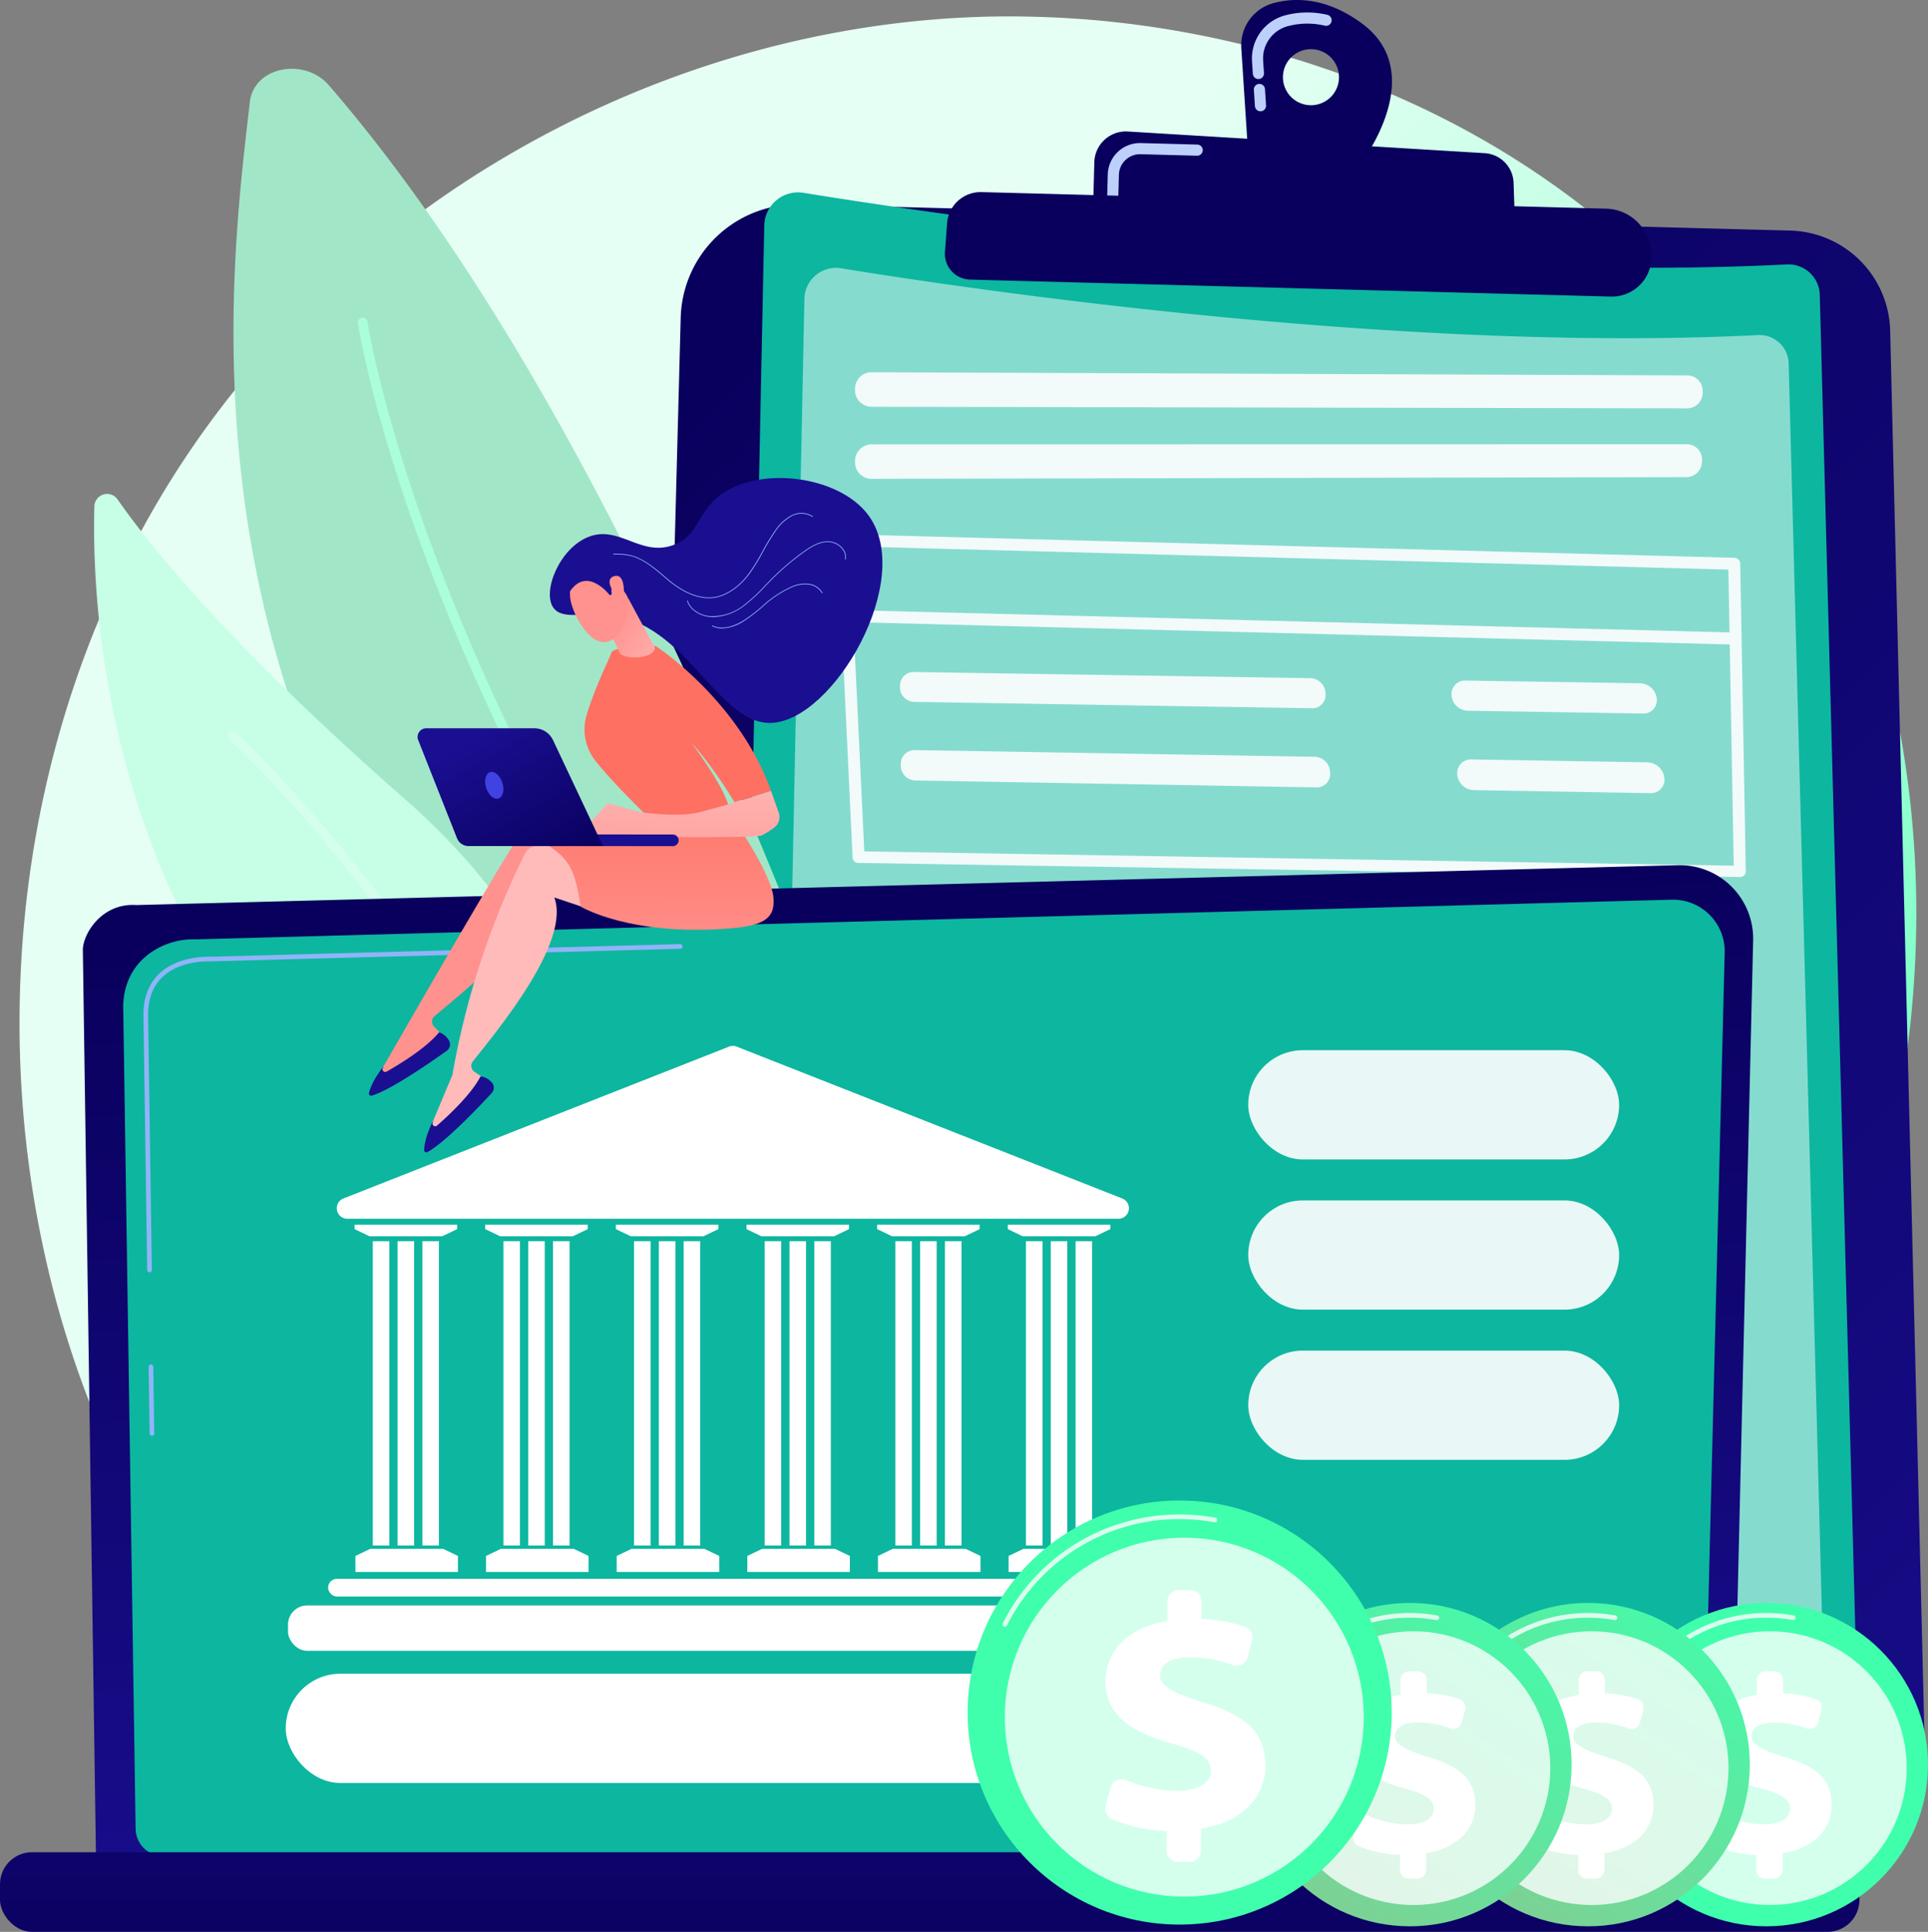 <svg xmlns="http://www.w3.org/2000/svg" xmlns:xlink="http://www.w3.org/1999/xlink" width="452.536" height="453.411" viewBox="0 0 452.536 453.411">
  <rect x="0" y="0" width="452.536" height="453.411" fill="#808080" stroke="none"/>
  <defs>
    <linearGradient id="linear-gradient" x1="1.086" y1="1.014" x2="0.335" y2="0.363" gradientUnits="objectBoundingBox">
      <stop offset="0" stop-color="#3fffac"/>
      <stop offset="1" stop-color="#e6fff4"/>
    </linearGradient>
    <linearGradient id="linear-gradient-2" x1="0.107" y1="0.026" x2="1.132" y2="1.339" gradientUnits="objectBoundingBox">
      <stop offset="0" stop-color="#09005d"/>
      <stop offset="1" stop-color="#1a0f91"/>
    </linearGradient>
    <linearGradient id="linear-gradient-3" x1="-1.194" y1="11.479" x2="-4.215" y2="15.124" xlink:href="#linear-gradient-2"/>
    <linearGradient id="linear-gradient-4" x1="0.043" y1="17.717" x2="-1.036" y2="23.635" xlink:href="#linear-gradient-2"/>
    <linearGradient id="linear-gradient-5" x1="0.154" y1="16.938" x2="-0.291" y2="22.464" xlink:href="#linear-gradient-2"/>
    <linearGradient id="linear-gradient-6" x1="1.354" y1="-0.384" x2="-1.373" y2="2.438" gradientUnits="objectBoundingBox">
      <stop offset="0" stop-color="#d1ffeb"/>
      <stop offset="1" stop-color="#dbffef"/>
    </linearGradient>
    <linearGradient id="linear-gradient-7" x1="0.46" y1="0.027" x2="0.554" y2="1.08" xlink:href="#linear-gradient-2"/>
    <linearGradient id="linear-gradient-8" x1="0.498" y1="1.823" x2="0.509" y2="-5.507" xlink:href="#linear-gradient-2"/>
    <linearGradient id="linear-gradient-9" x1="0.878" y1="-0.071" x2="-1.173" y2="3.028" gradientUnits="objectBoundingBox">
      <stop offset="0" stop-color="#3fffac"/>
      <stop offset="1" stop-color="#fe7062"/>
    </linearGradient>
    <linearGradient id="linear-gradient-11" x1="35.908" y1="0.238" x2="35.073" y2="0.678" gradientUnits="objectBoundingBox">
      <stop offset="0" stop-color="#febbba"/>
      <stop offset="1" stop-color="#ff928e"/>
    </linearGradient>
    <linearGradient id="linear-gradient-12" x1="-38.649" y1="-43.611" x2="-38.839" y2="-39.89" xlink:href="#linear-gradient-2"/>
    <linearGradient id="linear-gradient-13" x1="42.425" y1="0.225" x2="45.829" y2="-1.251" xlink:href="#linear-gradient-11"/>
    <linearGradient id="linear-gradient-14" x1="-34.883" y1="-49.85" x2="-35.104" y2="-46.741" xlink:href="#linear-gradient-2"/>
    <linearGradient id="linear-gradient-15" x1="10.687" y1="1.349" x2="10.696" y2="-0.574" gradientUnits="objectBoundingBox">
      <stop offset="0" stop-color="#ff928e"/>
      <stop offset="1" stop-color="#fe7062"/>
    </linearGradient>
    <linearGradient id="linear-gradient-16" x1="2.201" y1="-0.241" x2="1.512" y2="0.537" xlink:href="#linear-gradient-2"/>
    <linearGradient id="linear-gradient-17" x1="45.909" y1="-1.972" x2="43.373" y2="0.652" xlink:href="#linear-gradient-15"/>
    <linearGradient id="linear-gradient-18" x1="0.71" y1="-0.846" x2="0.244" y2="2.777" xlink:href="#linear-gradient-11"/>
    <linearGradient id="linear-gradient-19" x1="1.424" y1="1.285" x2="0.261" y2="0.369" xlink:href="#linear-gradient-11"/>
    <linearGradient id="linear-gradient-20" x1="-96.069" y1="-13.776" x2="-94.502" y2="-16.051" xlink:href="#linear-gradient-11"/>
    <linearGradient id="linear-gradient-21" x1="53.274" y1="-176.992" x2="50.495" y2="-173.418" xlink:href="#linear-gradient-2"/>
    <linearGradient id="linear-gradient-22" x1="-394.01" y1="-44.828" x2="-387.606" y2="-52.273" xlink:href="#linear-gradient-11"/>
    <linearGradient id="linear-gradient-23" x1="-27.927" y1="-13.225" x2="-28.666" y2="-10.788" xlink:href="#linear-gradient-2"/>
    <linearGradient id="linear-gradient-24" x1="0.974" y1="1.068" x2="0.175" y2="0.186" xlink:href="#linear-gradient-2"/>
    <linearGradient id="linear-gradient-25" x1="-241.587" y1="-0.281" x2="-243.565" y2="1.55" gradientUnits="objectBoundingBox">
      <stop offset="0" stop-color="#4042e2"/>
      <stop offset="1" stop-color="#4f52ff"/>
    </linearGradient>
  </defs>
  <g id="wallet" transform="translate(-412.44 -454.997)">
    <g id="Illustration" transform="translate(412.44 454.997)">
      <path id="Path_16995" data-name="Path 16995" d="M867.282,782.381c-43.194,101.707-158.255,158.682-258.036,143.31-16.237-2.5-60.749-9.951-100.158-45.095C433.222,812.939,417,678.97,478.2,584.558c44.543-68.714,124.388-107.667,200.257-105.719,16.342.419,78.973,3.005,134.014,48.392a206.643,206.643,0,0,1,41.986,47.637C892.189,633.881,895.432,716.1,867.282,782.381Z" transform="translate(-436.153 -474.92)" fill="url(#linear-gradient)"/>
      <path id="Path_16996" data-name="Path 16996" d="M1380.6,751.159,1613,757.313a24.084,24.084,0,0,1,23.44,23.488l8.231,337.386a17.761,17.761,0,0,1-17.9,18.193l-266.481-2.215a16.859,16.859,0,0,1-16.713-17.3l8.981-339.1A27.337,27.337,0,0,1,1380.6,751.159Z" transform="translate(-1192.784 -703.193)" fill="url(#linear-gradient-2)"/>
      <path id="Path_16997" data-name="Path 16997" d="M1443.288,2748.391h-.023l-29.8-1.176a18.3,18.3,0,0,1-17.5-18.7l1.192-45a.547.547,0,0,1,.547-.533h.015a.547.547,0,0,1,.533.562l-1.192,45a17.192,17.192,0,0,0,16.451,17.573l29.8,1.176a.547.547,0,0,1-.021,1.095Z" transform="translate(-1236.697 -2322.206)" fill="#fff"/>
      <path id="Path_16998" data-name="Path 16998" d="M1406.242,2560.3h0a.549.549,0,0,1-.533-.562l.193-7.287a.547.547,0,0,1,.547-.533h.015a.549.549,0,0,1,.533.562l-.193,7.287a.547.547,0,0,1-.562.533Z" transform="translate(-1244.867 -2212.36)" fill="#fff"/>
      <path id="Path_16999" data-name="Path 16999" d="M1491.534,733.921c31.622,5.145,140.4,21.346,230.809,16.81a7.342,7.342,0,0,1,7.721,7.125l9.02,338.9a8.45,8.45,0,0,1-8.171,8.673c-38.007,1.24-194.518,5.781-250.108-1.535a6.694,6.694,0,0,1-5.812-6.774L1482.32,741.6a7.935,7.935,0,0,1,9.214-7.679Z" transform="translate(-1302.93 -688.667)" fill="#0db69f"/>
      <path id="Path_17000" data-name="Path 17000" d="M1551.626,843.343c29.488,4.8,130.922,19.906,215.231,15.677a6.846,6.846,0,0,1,7.2,6.651l8.411,316.032a7.88,7.88,0,0,1-7.619,8.087c-35.442,1.156-181.39,5.391-233.226-1.432a6.243,6.243,0,0,1-5.42-6.323l6.832-331.531a7.405,7.405,0,0,1,8.592-7.161Z" transform="translate(-1354.228 -780.377)" fill="rgba(255,255,255,0.5)"/>
      <path id="Path_17001" data-name="Path 17001" d="M2239.842,460.485c-8.239-6.061-15.545-6.14-20.727-4.759a10.252,10.252,0,0,0-7.564,10.582l1.576,24.245,26.306,3.038S2256,472.374,2239.842,460.485Zm-12.112,19.205a6.578,6.578,0,1,1,6.749-6.395A6.578,6.578,0,0,1,2227.729,479.69Z" transform="translate(-1920.197 -454.997)" fill="url(#linear-gradient-3)"/>
      <path id="Path_17002" data-name="Path 17002" d="M2228.625,496.2a1.306,1.306,0,0,1-.823-1.134l-.251-3.862a1.307,1.307,0,0,1,2.607-.162l.251,3.862a1.307,1.307,0,0,1-1.781,1.3Zm-.486-7.567a1.305,1.305,0,0,1-.823-1.134l-.191-2.931a10.458,10.458,0,0,1,7.705-10.772,20.392,20.392,0,0,1,9.972-.146,1.307,1.307,0,1,1-.593,2.546,17.794,17.794,0,0,0-8.707.125,7.837,7.837,0,0,0-5.77,8.077l.191,2.933a1.307,1.307,0,0,1-1.781,1.3Z" transform="translate(-1933.25 -470.172)" fill="#bdd0fb"/>
      <path id="Path_17003" data-name="Path 17003" d="M1996.64,664.881l.324-12.159a7.423,7.423,0,0,1,7.87-7.212l83.761,5.088a7.219,7.219,0,0,1,6.777,6.963l.39,11.7Z" transform="translate(-1740.107 -614.648)" fill="url(#linear-gradient-4)"/>
      <path id="Path_17004" data-name="Path 17004" d="M2018.152,675.889a1.307,1.307,0,0,1-.824-1.25l.13-4.92a7.567,7.567,0,0,1,7.763-7.363l13.256.351a1.307,1.307,0,0,1-.07,2.614l-13.256-.351a4.958,4.958,0,0,0-5.081,4.819l-.131,4.92a1.307,1.307,0,0,1-1.786,1.181Z" transform="translate(-1757.444 -628.776)" fill="#bdd0fb"/>
      <path id="Path_17005" data-name="Path 17005" d="M1790.62,733.406l146.607,3.886a10.84,10.84,0,0,1,10.443,9.266l.105.721a9.31,9.31,0,0,1-9.458,10.65l-150.409-3.985a6.053,6.053,0,0,1-5.875-6.5l.5-6.723A7.9,7.9,0,0,1,1790.62,733.406Z" transform="translate(-1560.237 -688.32)" fill="url(#linear-gradient-5)"/>
      <g id="Group_3734" data-name="Group 3734" transform="translate(196.583 87.365)" opacity="0.89">
        <path id="Path_17006" data-name="Path 17006" d="M1839.6,1308.3l-1.3-72.076a1.4,1.4,0,0,0-1.365-1.376l-209.079-5.531a1.4,1.4,0,0,0-1.438,1.469l3.543,74.417a1.337,1.337,0,0,0,1.38,1.255l206.841,3.307h.023a1.34,1.34,0,0,0,1.415-1.307A.6.6,0,0,0,1839.6,1308.3Zm-4.081-70.685.266,14.736L1630,1247.136l-.713-14.977ZM1632.7,1303.754l-2.562-53.8,205.7,5.224.936,51.928Z" transform="translate(-1626.42 -1191.294)" fill="#fff"/>
        <path id="Path_17007" data-name="Path 17007" d="M1720.275,1436.009l93.4,1.49a3.077,3.077,0,0,0,3.151-3.307l-.021-.353a3.652,3.652,0,0,0-3.527-3.4L1720.193,1429a3.2,3.2,0,0,0-3.257,3.271v.35A3.425,3.425,0,0,0,1720.275,1436.009Z" transform="translate(-1702.278 -1358.64)" fill="#fff"/>
        <path id="Path_17008" data-name="Path 17008" d="M1815.272,1543.721l-93.9-1.572a3.239,3.239,0,0,0-3.284,3.326v.356a3.475,3.475,0,0,0,3.365,3.451l94.225,1.619a3.106,3.106,0,0,0,3.177-3.362l-.021-.36A3.7,3.7,0,0,0,1815.272,1543.721Z" transform="translate(-1703.24 -1453.468)" fill="#fff"/>
        <path id="Path_17009" data-name="Path 17009" d="M2561.278,1449.116a3.124,3.124,0,0,0,3.221-3.5,4.057,4.057,0,0,0-3.886-3.6l-41.016-.635a3.179,3.179,0,0,0-3.271,3.478,3.943,3.943,0,0,0,3.792,3.6Z" transform="translate(-2372.209 -1369.016)" fill="#fff"/>
        <path id="Path_17010" data-name="Path 17010" d="M2573.275,1560.018a4.117,4.117,0,0,0-3.922-3.668l-41.384-.693a3.218,3.218,0,0,0-3.3,3.535,4.005,4.005,0,0,0,3.828,3.669l41.527.716A3.163,3.163,0,0,0,2573.275,1560.018Z" transform="translate(-2379.207 -1464.789)" fill="#fff"/>
        <path id="Path_17011" data-name="Path 17011" d="M1850.728,999.285a3.656,3.656,0,0,1-3.562,3.7l-191.5-.374a3.886,3.886,0,0,1-3.886-3.9v-.324a3.87,3.87,0,0,1,3.886-3.877l191.566.746a3.593,3.593,0,0,1,3.49,3.724Z" transform="translate(-1647.673 -994.51)" fill="#fff"/>
        <path id="Path_17012" data-name="Path 17012" d="M1850.613,1102.866a3.67,3.67,0,0,1-3.562,3.707l-191.346.406a3.87,3.87,0,0,1-3.875-3.877v-.324a3.887,3.887,0,0,1,3.886-3.886l191.422-.032a3.573,3.573,0,0,1,3.486,3.7Z" transform="translate(-1647.715 -1081.962)" fill="#fff"/>
        <path id="Path_17013" data-name="Path 17013" d="M1683.253,1885.591h-.074l-27.313-.108a7.4,7.4,0,0,1-7.591-6.26l-2.531-22.9a5.045,5.045,0,0,1,1.171-3.8,6.06,6.06,0,0,1,4.21-2.105h0c2.3-.162,5.475-.458,8.965-.776,7.6-.69,16.209-1.474,21.271-1.564h.112a7.682,7.682,0,0,1,7.63,5.357c1.457,5.261,1.386,15.222,1.174,25.838C1690.208,1882.746,1687.063,1885.57,1683.253,1885.591Zm-31.962-32.958a3.817,3.817,0,0,0-2.664,1.31,2.831,2.831,0,0,0-.669,2.131l2.529,22.9a5.19,5.19,0,0,0,5.386,4.277l27.313.11h.053c2.612-.015,4.762-1.864,4.809-4.142.209-10.441.28-20.227-1.094-25.2a5.525,5.525,0,0,0-5.553-3.724c-4.981.091-13.926.9-21.111,1.555-3.5.324-6.688.607-9,.779Z" transform="translate(-1642.59 -1709.859)" fill="#fff"/>
        <path id="Path_17014" data-name="Path 17014" d="M1680.247,1880.622c5.736-.424,18.2-1.76,24.112-1.867a5.29,5.29,0,0,1,5.313,3.626c1.164,4.21,1.061,12.631.907,20.394a4.546,4.546,0,0,1-4.78,4.184l-21.827-.087a5.035,5.035,0,0,1-5.182-4.21l-2.021-18.3A3.541,3.541,0,0,1,1680.247,1880.622Z" transform="translate(-1668.599 -1735.566)" fill="#fff" opacity="0.6"/>
        <g id="Group_3731" data-name="Group 3731" transform="translate(62.76 151.81)" opacity="0.6">
          <path id="Path_17015" data-name="Path 17015" d="M2015.681,1932a1.559,1.559,0,0,0-1.619,2.074l2.536,9.392a3.017,3.017,0,0,0,2.753,2.105l137.623-.771a2.14,2.14,0,0,0,2.129-2.2l-.162-5.808a2.322,2.322,0,0,0-2.251-2.23Z" transform="translate(-2013.989 -1931.998)" fill="#fff"/>
        </g>
        <path id="Path_17016" data-name="Path 17016" d="M1679.6,2259.6h-.074l-27.313-.108a7.4,7.4,0,0,1-7.592-6.26l-2.531-22.905a5.045,5.045,0,0,1,1.171-3.8,6.058,6.058,0,0,1,4.21-2.1h0c2.3-.162,5.475-.458,8.965-.776,7.6-.69,16.209-1.474,21.271-1.564h.112a7.682,7.682,0,0,1,7.63,5.356c1.457,5.261,1.386,15.222,1.174,25.838C1686.557,2256.752,1683.414,2259.578,1679.6,2259.6Zm-31.962-32.958a3.818,3.818,0,0,0-2.664,1.31,2.832,2.832,0,0,0-.669,2.131l2.529,22.9a5.19,5.19,0,0,0,5.386,4.277l27.313.11h.054c2.612-.014,4.762-1.864,4.809-4.142.209-10.441.28-20.227-1.095-25.2a5.525,5.525,0,0,0-5.553-3.724c-4.981.091-13.926.9-21.111,1.555-3.5.324-6.688.607-9,.779Z" transform="translate(-1639.531 -2023.296)" fill="#fff"/>
        <path id="Path_17017" data-name="Path 17017" d="M1676.6,2254.672c5.736-.424,18.2-1.76,24.112-1.867a5.291,5.291,0,0,1,5.313,3.626c1.164,4.21,1.061,12.631.907,20.394a4.545,4.545,0,0,1-4.78,4.184l-21.827-.087a5.035,5.035,0,0,1-5.182-4.21l-2.021-18.3A3.54,3.54,0,0,1,1676.6,2254.672Z" transform="translate(-1665.54 -2049.045)" fill="#fff" opacity="0.6"/>
        <g id="Group_3732" data-name="Group 3732" transform="translate(62.17 212.387)" opacity="0.6">
          <path id="Path_17018" data-name="Path 17018" d="M2012.041,2306.088a1.559,1.559,0,0,0-1.619,2.074l2.536,9.392a3.016,3.016,0,0,0,2.753,2.105l137.623-.771a2.139,2.139,0,0,0,2.129-2.2l-.162-5.809a2.323,2.323,0,0,0-2.251-2.23Z" transform="translate(-2010.349 -2306.087)" fill="#fff"/>
        </g>
        <path id="Path_17019" data-name="Path 17019" d="M1675.971,2633.656h-.074l-27.313-.109a7.4,7.4,0,0,1-7.591-6.26l-2.529-22.9a5.044,5.044,0,0,1,1.171-3.8,6.059,6.059,0,0,1,4.21-2.105h0c2.3-.162,5.475-.458,8.965-.775,7.6-.69,16.209-1.474,21.271-1.564h.112a7.682,7.682,0,0,1,7.63,5.357c1.457,5.261,1.386,15.222,1.174,25.838C1682.926,2630.811,1679.783,2633.635,1675.971,2633.656Zm-31.962-32.958a3.818,3.818,0,0,0-2.664,1.31,2.833,2.833,0,0,0-.669,2.131l2.531,22.907a5.19,5.19,0,0,0,5.386,4.277l27.313.11h.053c2.612-.015,4.763-1.864,4.809-4.142.209-10.441.28-20.227-1.095-25.2a5.525,5.525,0,0,0-5.553-3.724c-4.981.091-13.926.9-21.111,1.555-3.5.324-6.688.607-9,.779Z" transform="translate(-1636.488 -2336.784)" fill="#fff"/>
        <path id="Path_17020" data-name="Path 17020" d="M1672.957,2628.722c5.736-.424,18.2-1.76,24.112-1.867a5.29,5.29,0,0,1,5.313,3.626c1.164,4.21,1.061,12.631.907,20.394a4.546,4.546,0,0,1-4.78,4.184l-21.827-.087a5.035,5.035,0,0,1-5.182-4.21l-2.021-18.3A3.539,3.539,0,0,1,1672.957,2628.722Z" transform="translate(-1662.49 -2362.524)" fill="#fff" opacity="0.6"/>
        <g id="Group_3733" data-name="Group 3733" transform="translate(61.581 272.958)" opacity="0.6">
          <path id="Path_17021" data-name="Path 17021" d="M2008.4,2680.138a1.559,1.559,0,0,0-1.619,2.074l2.536,9.392a3.016,3.016,0,0,0,2.753,2.105l137.623-.771a2.139,2.139,0,0,0,2.13-2.2l-.162-5.809a2.322,2.322,0,0,0-2.243-2.222Z" transform="translate(-2006.709 -2680.137)" fill="#fff"/>
        </g>
      </g>
      <path id="Path_17022" data-name="Path 17022" d="M918.788,859.793C905.97,817.342,851.946,649.574,773.23,558.552c-5.621-6.5-17.579-4.484-18.538,4.008C749.132,611.826,726.62,766.15,912.3,865.242A4.608,4.608,0,0,0,918.788,859.793Z" transform="translate(-696.06 -538.562)" fill="#a2e6c8"/>
      <path id="Path_17023" data-name="Path 17023" d="M1063.461,1162.519a1.133,1.133,0,0,0,.866-1.867c-59.439-70.356-91.853-133.021-108.59-173.2-18.107-43.479-22.224-70.646-22.262-70.915a1.135,1.135,0,1,0-2.246.324c.04.272,4.2,27.715,22.413,71.459,16.792,40.321,49.326,103.216,108.951,173.794A1.134,1.134,0,0,0,1063.461,1162.519Z" transform="translate(-847.211 -840.982)" fill="#aaffda"/>
      <path id="Path_17024" data-name="Path 17024" d="M665.86,1360.941a4.766,4.766,0,0,0,6.72-4.178c.69-18.663-2.133-71.613-50.661-114.14-40.98-35.913-59.789-59.267-67.594-70.471a2.99,2.99,0,0,0-5.443,1.619C548.022,1205.587,554.137,1310.086,665.86,1360.941Z" transform="translate(-526.734 -1054.944)" fill="#c6ffe6"/>
      <path id="Path_17025" data-name="Path 17025" d="M830.928,1645.471a1.1,1.1,0,0,1-1.007-.664c-.324-.756-32.961-76.27-87.324-128.427a1.1,1.1,0,0,1,1.517-1.581c54.691,52.466,87.5,128.387,87.822,129.148a1.1,1.1,0,0,1-1.007,1.525Z" transform="translate(-688.852 -1342.928)" fill="url(#linear-gradient-6)"/>
      <path id="Path_17026" data-name="Path 17026" d="M919.516,1941.618a6.863,6.863,0,0,1-6.847,6.84h-370.2a6.863,6.863,0,0,1-6.846-6.84l-3.077-212.742c0-3.762,4.432-11.105,12.555-10.553l361.794-9.355a17.251,17.251,0,0,1,17.7,17.651Z" transform="translate(-513.1 -1505.905)" fill="url(#linear-gradient-7)"/>
      <path id="Path_17027" data-name="Path 17027" d="M961.742,1976.97a6.5,6.5,0,0,1-6.477,6.477H600.392a6.5,6.5,0,0,1-6.477-6.477L591,1783.841c.342-11.622,10.526-15.8,16.708-15.546l346.752-9.318a12.124,12.124,0,0,1,12.44,12.407Z" transform="translate(-562.085 -1547.818)" fill="#0db69f"/>
      <path id="Path_17028" data-name="Path 17028" d="M628.627,2449.386a.547.547,0,0,1-.547-.54l-.23-15.662a.547.547,0,0,1,1.095-.016l.23,15.662a.547.547,0,0,1-.539.556Z" transform="translate(-592.968 -2112.387)" fill="#91b3fa"/>
      <path id="Path_17029" data-name="Path 17029" d="M621.778,1900.413a.547.547,0,0,1-.547-.539l-.881-59.986c.018-4.013,1.255-7.219,3.676-9.539,4.4-4.22,11.287-4.006,11.583-4l110.731-2.972a.57.57,0,0,1,.562.533.547.547,0,0,1-.533.562l-110.762,2.972c-.311-.018-6.753-.209-10.822,3.692-2.2,2.105-3.321,5.047-3.339,8.744l.881,59.976a.547.547,0,0,1-.539.555Z" transform="translate(-586.683 -1601.794)" fill="#91b3fa"/>
      <rect id="Rectangle_6428" data-name="Rectangle 6428" width="436.448" height="18.692" rx="7.51" transform="translate(0 434.719)" fill="url(#linear-gradient-8)"/>
      <path id="Path_17030" data-name="Path 17030" d="M1084.037,2011.5H903.031a2.465,2.465,0,0,1-.9-4.758l90.5-35.633a2.465,2.465,0,0,1,1.806,0l90.5,35.635A2.463,2.463,0,0,1,1084.037,2011.5Z" transform="translate(-821.521 -1725.462)" fill="#fff"/>
      <rect id="Rectangle_6429" data-name="Rectangle 6429" width="3.882" height="71.417" transform="translate(87.497 291.314)" fill="#fff"/>
      <rect id="Rectangle_6430" data-name="Rectangle 6430" width="3.882" height="71.417" transform="translate(93.318 291.314)" fill="#fff"/>
      <rect id="Rectangle_6431" data-name="Rectangle 6431" width="3.882" height="71.417" transform="translate(99.14 291.314)" fill="#fff"/>
      <path id="Path_17031" data-name="Path 17031" d="M950.465,2230.01H926.4v1.046l3.493,1.671h17.079l3.493-1.671Z" transform="translate(-843.173 -1942.578)" fill="#fff"/>
      <path id="Path_17032" data-name="Path 17032" d="M951.665,2705.245H927.6v-3.764l3.493-1.671H948.17l3.495,1.671Z" transform="translate(-844.179 -2336.302)" fill="#fff"/>
      <rect id="Rectangle_6432" data-name="Rectangle 6432" width="3.882" height="71.417" transform="translate(118.159 291.314)" fill="#fff"/>
      <rect id="Rectangle_6433" data-name="Rectangle 6433" width="3.882" height="71.417" transform="translate(123.982 291.314)" fill="#fff"/>
      <rect id="Rectangle_6434" data-name="Rectangle 6434" width="3.882" height="71.417" transform="translate(129.803 291.314)" fill="#fff"/>
      <path id="Path_17033" data-name="Path 17033" d="M1139.825,2230.01H1115.76v1.046l3.493,1.671h17.077l3.495-1.671Z" transform="translate(-1001.87 -1942.578)" fill="#fff"/>
      <path id="Path_17034" data-name="Path 17034" d="M1141.015,2705.245H1116.95v-3.764l3.495-1.671h17.077l3.493,1.671Z" transform="translate(-1002.867 -2336.302)" fill="#fff"/>
      <rect id="Rectangle_6435" data-name="Rectangle 6435" width="3.882" height="71.417" transform="translate(148.822 291.314)" fill="#fff"/>
      <rect id="Rectangle_6436" data-name="Rectangle 6436" width="3.882" height="71.417" transform="translate(154.644 291.314)" fill="#fff"/>
      <rect id="Rectangle_6437" data-name="Rectangle 6437" width="3.882" height="71.417" transform="translate(160.467 291.314)" fill="#fff"/>
      <path id="Path_17035" data-name="Path 17035" d="M1329.175,2230.01H1305.11v1.046l3.493,1.671h17.079l3.493-1.671Z" transform="translate(-1160.558 -1942.578)" fill="#fff"/>
      <path id="Path_17036" data-name="Path 17036" d="M1330.375,2705.245H1306.31v-3.764l3.493-1.671h17.079l3.493,1.671Z" transform="translate(-1161.564 -2336.302)" fill="#fff"/>
      <rect id="Rectangle_6438" data-name="Rectangle 6438" width="3.882" height="71.417" transform="translate(179.486 291.314)" fill="#fff"/>
      <rect id="Rectangle_6439" data-name="Rectangle 6439" width="3.882" height="71.417" transform="translate(185.307 291.314)" fill="#fff"/>
      <rect id="Rectangle_6440" data-name="Rectangle 6440" width="3.882" height="71.417" transform="translate(191.129 291.314)" fill="#fff"/>
      <path id="Path_17037" data-name="Path 17037" d="M1518.535,2230.01H1494.47v1.046l3.493,1.671h17.079l3.493-1.671Z" transform="translate(-1319.254 -1942.578)" fill="#fff"/>
      <path id="Path_17038" data-name="Path 17038" d="M1519.735,2705.245H1495.67v-3.764l3.493-1.671h17.077l3.495,1.671Z" transform="translate(-1320.26 -2336.302)" fill="#fff"/>
      <rect id="Rectangle_6441" data-name="Rectangle 6441" width="3.882" height="71.417" transform="translate(210.148 291.314)" fill="#fff"/>
      <rect id="Rectangle_6442" data-name="Rectangle 6442" width="3.882" height="71.417" transform="translate(215.971 291.314)" fill="#fff"/>
      <rect id="Rectangle_6443" data-name="Rectangle 6443" width="3.882" height="71.417" transform="translate(221.792 291.314)" fill="#fff"/>
      <path id="Path_17039" data-name="Path 17039" d="M1707.895,2230.01H1683.83v1.046l3.493,1.671H1704.4l3.494-1.671Z" transform="translate(-1477.951 -1942.578)" fill="#fff"/>
      <path id="Path_17040" data-name="Path 17040" d="M1709.093,2705.245H1685.03v-3.764l3.493-1.671H1705.6l3.493,1.671Z" transform="translate(-1478.957 -2336.302)" fill="#fff"/>
      <rect id="Rectangle_6444" data-name="Rectangle 6444" width="3.882" height="71.417" transform="translate(240.811 291.314)" fill="#fff"/>
      <rect id="Rectangle_6445" data-name="Rectangle 6445" width="3.882" height="71.417" transform="translate(246.633 291.314)" fill="#fff"/>
      <rect id="Rectangle_6446" data-name="Rectangle 6446" width="3.882" height="71.417" transform="translate(252.456 291.314)" fill="#fff"/>
      <path id="Path_17041" data-name="Path 17041" d="M1897.245,2230.01H1873.18v1.046l3.495,1.671h17.077l3.493-1.671Z" transform="translate(-1636.639 -1942.578)" fill="#fff"/>
      <path id="Path_17042" data-name="Path 17042" d="M1898.445,2705.245H1874.38v-3.764l3.493-1.671h17.079l3.493,1.671Z" transform="translate(-1637.645 -2336.302)" fill="#fff"/>
      <rect id="Rectangle_6447" data-name="Rectangle 6447" width="191.234" height="4.167" rx="2.083" transform="translate(77.005 370.547)" fill="#fff"/>
      <rect id="Rectangle_6448" data-name="Rectangle 6448" width="208.828" height="10.65" rx="4.5" transform="translate(67.599 376.798)" fill="#fff"/>
      <rect id="Rectangle_6449" data-name="Rectangle 6449" width="87.056" height="25.636" rx="12.818" transform="translate(292.984 246.487)" fill="#fff" opacity="0.91"/>
      <rect id="Rectangle_6450" data-name="Rectangle 6450" width="87.056" height="25.636" rx="12.818" transform="translate(292.984 281.739)" fill="#fff" opacity="0.91"/>
      <rect id="Rectangle_6451" data-name="Rectangle 6451" width="87.056" height="25.636" rx="12.818" transform="translate(292.984 316.988)" fill="#fff" opacity="0.91"/>
      <rect id="Rectangle_6452" data-name="Rectangle 6452" width="315.647" height="25.636" rx="12.818" transform="translate(67.066 392.829)" fill="#fff"/>
      <circle id="Ellipse_140" data-name="Ellipse 140" cx="37.95" cy="37.95" r="37.95" transform="translate(376.635 376.205)" fill="#3fffac"/>
      <path id="Path_17043" data-name="Path 17043" d="M2776.613,2813.222a.547.547,0,0,1-.486-.794,35.431,35.431,0,0,1,31.782-19.569,35.9,35.9,0,0,1,6.419.579.547.547,0,0,1-.2,1.076,34.839,34.839,0,0,0-6.223-.559,34.341,34.341,0,0,0-30.8,18.967.548.548,0,0,1-.491.3Z" transform="translate(-2393.321 -2414.283)" fill="#fff" opacity="0.8"/>
      <circle id="Ellipse_141" data-name="Ellipse 141" cx="32.121" cy="32.121" r="32.121" transform="translate(383.292 382.862)" fill="#fff" opacity="0.78"/>
      <path id="Path_17044" data-name="Path 17044" d="M2901.4,2923.92v-3.495a28.479,28.479,0,0,1-9.8-2.126,2.021,2.021,0,0,1-1.117-2.389l.887-3.255a2.037,2.037,0,0,1,2.766-1.333,23.648,23.648,0,0,0,9.054,1.906c3.509,0,6.126-1.19,6.126-3.627,0-2.2-2.023-3.509-6.9-4.818-6.963-1.9-11.954-4.936-11.954-11.062,0-5.532,4.048-9.753,11.062-10.883v-3.495a2.036,2.036,0,0,1,2.035-2.036h2.053a2.036,2.036,0,0,1,2.035,2.036v3.138a25.914,25.914,0,0,1,7.773,1.4,2.025,2.025,0,0,1,1.266,2.445l-.81,3.01a2.031,2.031,0,0,1-2.68,1.372,21.208,21.208,0,0,0-7.622-1.385c-4.163,0-5.352,1.725-5.352,3.271,0,1.9,2.5,3.211,7.909,4.877,7.73,2.319,10.943,5.53,10.943,11.3,0,5.293-3.925,10.051-11.538,11.24v3.911a2.036,2.036,0,0,1-2.036,2.035h-2.062A2.036,2.036,0,0,1,2901.4,2923.92Z" transform="translate(-2489.143 -2485.059)" fill="#fff"/>
      <circle id="Ellipse_143" data-name="Ellipse 143" cx="37.95" cy="37.95" r="37.95" transform="translate(334.81 376.205)" fill="url(#linear-gradient-9)"/>
      <path id="Path_17045" data-name="Path 17045" d="M2518.323,2813.222a.547.547,0,0,1-.486-.793,35.428,35.428,0,0,1,31.782-19.57,35.876,35.876,0,0,1,6.42.579.547.547,0,0,1-.2,1.076,34.84,34.84,0,0,0-6.221-.559,34.341,34.341,0,0,0-30.8,18.967.548.548,0,0,1-.492.3Z" transform="translate(-2176.856 -2414.283)" fill="#fff" opacity="0.8"/>
      <circle id="Ellipse_144" data-name="Ellipse 144" cx="32.121" cy="32.121" r="32.121" transform="translate(341.467 382.862)" fill="#fff" opacity="0.78"/>
      <path id="Path_17046" data-name="Path 17046" d="M2643.083,2923.92v-3.495a28.479,28.479,0,0,1-9.8-2.126,2.021,2.021,0,0,1-1.117-2.389l.887-3.255a2.037,2.037,0,0,1,2.766-1.333,23.65,23.65,0,0,0,9.054,1.906c3.509,0,6.126-1.19,6.126-3.627,0-2.2-2.022-3.509-6.9-4.818-6.963-1.9-11.954-4.936-11.954-11.062,0-5.532,4.048-9.753,11.062-10.883v-3.495a2.036,2.036,0,0,1,2.035-2.036h2.055a2.036,2.036,0,0,1,2.036,2.036v3.138a25.912,25.912,0,0,1,7.772,1.4,2.026,2.026,0,0,1,1.267,2.445l-.81,3.01a2.031,2.031,0,0,1-2.68,1.372,21.206,21.206,0,0,0-7.622-1.385c-4.164,0-5.352,1.725-5.352,3.271,0,1.9,2.5,3.211,7.909,4.877,7.731,2.319,10.944,5.53,10.944,11.3,0,5.293-3.925,10.051-11.538,11.24v3.911a2.035,2.035,0,0,1-2.035,2.035h-2.06a2.036,2.036,0,0,1-2.04-2.035Z" transform="translate(-2272.653 -2485.059)" fill="#fff"/>
      <circle id="Ellipse_146" data-name="Ellipse 146" cx="37.95" cy="37.95" r="37.95" transform="translate(292.984 376.205)" fill="url(#linear-gradient-9)"/>
      <path id="Path_17047" data-name="Path 17047" d="M2260.023,2813.222a.547.547,0,0,1-.486-.794,35.431,35.431,0,0,1,31.782-19.569,35.884,35.884,0,0,1,6.42.579.547.547,0,0,1-.2,1.076,34.863,34.863,0,0,0-6.221-.559,34.342,34.342,0,0,0-30.8,18.967.548.548,0,0,1-.492.3Z" transform="translate(-1960.384 -2414.283)" fill="#fff" opacity="0.8"/>
      <circle id="Ellipse_147" data-name="Ellipse 147" cx="32.121" cy="32.121" r="32.121" transform="translate(299.64 382.862)" fill="#fff" opacity="0.78"/>
      <path id="Path_17048" data-name="Path 17048" d="M2384.823,2923.912v-3.495a28.476,28.476,0,0,1-9.8-2.126,2.021,2.021,0,0,1-1.117-2.389l.887-3.255a2.037,2.037,0,0,1,2.766-1.333,23.645,23.645,0,0,0,9.054,1.906c3.509,0,6.126-1.19,6.126-3.627,0-2.2-2.023-3.509-6.9-4.818-6.963-1.9-11.954-4.936-11.954-11.062,0-5.531,4.048-9.753,11.062-10.883v-3.495a2.036,2.036,0,0,1,2.027-2.037h2.053a2.036,2.036,0,0,1,2.036,2.036v3.138a25.912,25.912,0,0,1,7.772,1.4,2.025,2.025,0,0,1,1.266,2.445l-.81,3.01a2.031,2.031,0,0,1-2.68,1.372,21.2,21.2,0,0,0-7.622-1.385c-4.164,0-5.352,1.725-5.352,3.271,0,1.9,2.5,3.211,7.909,4.877,7.731,2.319,10.943,5.53,10.943,11.3,0,5.293-3.925,10.051-11.538,11.24v3.911a2.035,2.035,0,0,1-2.035,2.035h-2.053A2.036,2.036,0,0,1,2384.823,2923.912Z" transform="translate(-2056.214 -2485.051)" fill="#fff"/>
      <circle id="Ellipse_149" data-name="Ellipse 149" cx="49.765" cy="49.765" r="49.765" transform="translate(227.121 352.169)" fill="#3fffac"/>
      <path id="Path_17049" data-name="Path 17049" d="M1866.093,2676.391a.547.547,0,0,1-.486-.793,46.293,46.293,0,0,1,41.524-25.567,46.918,46.918,0,0,1,8.393.756.547.547,0,0,1-.2,1.075,45.826,45.826,0,0,0-8.189-.737,45.206,45.206,0,0,0-40.548,24.965A.548.548,0,0,1,1866.093,2676.391Z" transform="translate(-1630.244 -2294.583)" fill="#fff" opacity="0.8"/>
      <circle id="Ellipse_150" data-name="Ellipse 150" cx="42.12" cy="42.12" r="42.12" transform="translate(235.851 360.898)" fill="#fff" opacity="0.78"/>
      <path id="Path_17050" data-name="Path 17050" d="M2028.9,2820.833v-4.583a37.328,37.328,0,0,1-12.857-2.789,2.65,2.65,0,0,1-1.457-3.132l1.164-4.269a2.672,2.672,0,0,1,3.627-1.749,31.022,31.022,0,0,0,11.871,2.5c4.6,0,8.032-1.559,8.032-4.758,0-2.886-2.651-4.6-9.045-6.315-9.125-2.5-15.675-6.478-15.675-14.506,0-7.253,5.3-12.793,14.506-14.271v-4.583a2.67,2.67,0,0,1,2.67-2.67h2.693a2.67,2.67,0,0,1,2.67,2.67v4.115a34.067,34.067,0,0,1,10.192,1.83,2.657,2.657,0,0,1,1.66,3.208l-1.07,3.948a2.662,2.662,0,0,1-3.516,1.8,27.8,27.8,0,0,0-10-1.815c-5.459,0-7.018,2.267-7.018,4.29,0,2.5,3.276,4.21,10.372,6.395,10.139,3.041,14.351,7.253,14.351,14.817,0,6.94-5.148,13.179-15.129,14.736v5.128a2.67,2.67,0,0,1-2.67,2.67h-2.7a2.67,2.67,0,0,1-2.672-2.665Z" transform="translate(-1755.063 -2386.502)" fill="#fff"/>
      <path id="Path_17051" data-name="Path 17051" d="M960.094,1698.8c.055-.021,29.933-52.343,33.97-57.267a3.13,3.13,0,0,1,2.793-1.124l8.34.994,9.8,21.194-16.321-9.505c1.619,11.173-19.353,27.768-26.542,33.826a1.652,1.652,0,0,0-.131,2.406l2.871,3.005a32.979,32.979,0,0,1-16.29,9.264Z" transform="translate(-870.142 -1448.43)" fill="url(#linear-gradient-11)"/>
      <path id="Path_17052" data-name="Path 17052" d="M963.695,1951.13a4.236,4.236,0,0,1,2.453,2.223,1.867,1.867,0,0,1-.7,2.152c-3.017,2.162-12.969,9.139-17.56,10.506a.52.52,0,0,1-.648-.612c.236-1.067,1-3.2,3.454-6.315l-.22.445a.638.638,0,0,0,.884.842C954.422,1958.637,960.678,1954.841,963.695,1951.13Z" transform="translate(-860.626 -1708.858)" fill="url(#linear-gradient-12)"/>
      <path id="Path_17053" data-name="Path 17053" d="M1035.065,1742.266c.05-.032,4.534-10.832,4.583-10.864a190.137,190.137,0,0,1,17.1-52.094,3.131,3.131,0,0,1,2.508-1.665l8.367-.714L1081.5,1695.7l-17.905-6c3.843,10.611-13.332,31.11-19.148,38.5a1.652,1.652,0,0,0,.359,2.382l3.42,2.363a32.967,32.967,0,0,1-14.078,12.368Z" transform="translate(-933.475 -1479.059)" fill="url(#linear-gradient-13)"/>
      <path id="Path_17054" data-name="Path 17054" d="M1040.513,2015.07a4.229,4.229,0,0,1,2.852,1.681,1.867,1.867,0,0,1-.253,2.249c-2.516,2.727-10.85,11.575-15.071,13.842a.52.52,0,0,1-.761-.468c.014-1.093.324-3.333,2.1-6.884l-.126.486a.638.638,0,0,0,1.035.648C1032.952,2024.3,1038.311,2019.316,1040.513,2015.07Z" transform="translate(-927.717 -1762.443)" fill="url(#linear-gradient-14)"/>
      <path id="Path_17055" data-name="Path 17055" d="M1207.086,1650.811s7.57,11.259,8.191,16.4-2.094,6.911-10.016,7.567c-23.577,1.943-35.2-5.117-35.2-5.117-1.619-10.284-2.753-12.9-16.23-18.491,0,0,17.037,1.352,20.467.023S1207.086,1650.811,1207.086,1650.811Z" transform="translate(-1033.775 -1456.893)" fill="url(#linear-gradient-15)"/>
      <path id="Path_17056" data-name="Path 17056" d="M1220.912,1179.74c-4.294-.036-8.765,1.092-10.6-1.47-2.693-3.767,1.406-14,8.275-16.661,7.17-2.78,12.158,4.7,19.821,1.959,5.992-2.144,5.525-7.635,11.105-11.779,9.258-6.874,27.728-4.534,34.636,4.625,11.292,14.972-8.1,48.471-22.777,48.874C1248.345,1205.649,1241.087,1179.9,1220.912,1179.74Z" transform="translate(-1080.415 -1035.62)" fill="url(#linear-gradient-16)"/>
      <path id="Path_17057" data-name="Path 17057" d="M1275.336,1432.081s-8.816-8.393-13.154-13.954a11.8,11.8,0,0,1-2-10.616c1.98-6.675,5.506-13.586,5.83-14.663.486-1.648,10.377-1.581,10.377-1.581s19.45,12.631,27.091,34.006l-8.582,2.672s-5.078-8.519-10.1-13.936c0,0,8.683,11.469,8.987,16.166Z" transform="translate(-1122.496 -1239.655)" fill="url(#linear-gradient-17)"/>
      <path id="Path_17058" data-name="Path 17058" d="M1252.58,1611.4l6.623-7.206,7.65,2.06s8.918,1.381,14.022,0l5.1-1.381,11.534-3.592,1.812,5.12a3.077,3.077,0,0,1-1.134,3.542,20.375,20.375,0,0,1-2.915,1.815c-1.519.664-34.992.211-34.992.211Z" transform="translate(-1116.534 -1415.659)" fill="url(#linear-gradient-18)"/>
      <path id="Path_17059" data-name="Path 17059" d="M1290.625,1312.932l6.639,12.352c-.439,2.7-7.23,2.772-8.28,1.163a1.589,1.589,0,0,1-.209-.544l-3.974-8.259c-.17-.81,2.035-3.517,2.763-3.9l2.641-1.406C1291.226,1311.8,1286.983,1311.757,1290.625,1312.932Z" transform="translate(-1143.53 -1173.202)" fill="url(#linear-gradient-19)"/>
      <path id="Path_17060" data-name="Path 17060" d="M1237.408,1284.427s-.75,4.173,2.531,9.48,6.547,5.067,8.207,3.174a11.665,11.665,0,0,0,2.743-10.336C1249.985,1281.453,1238.54,1279.1,1237.408,1284.427Z" transform="translate(-1103.757 -1147.594)" fill="url(#linear-gradient-20)"/>
      <path id="Path_17061" data-name="Path 17061" d="M1235.083,1261.96s-5.311-6.976-9.392-.9l.068,2.1s-3.048,1.679-2.473-3.209,2.649-10.153,8.651-8.484,9.509,3.572,10.187,7.739-2.725,3.486-2.725,3.486-1.3-2.876-2.87-3.077-1,2.078-1,2.078Z" transform="translate(-1091.924 -1122.236)" fill="url(#linear-gradient-21)"/>
      <path id="Path_17062" data-name="Path 17062" d="M1297.273,1293.937s-2.753-3.562-.246-4.311,2.411,3.5,2.248,5.075Z" transform="translate(-1152.901 -1154.4)" fill="url(#linear-gradient-22)"/>
      <path id="Path_17063" data-name="Path 17063" d="M1222.909,1667.091h-.07l-30.466-.034a1.363,1.363,0,1,1,0-2.727l30.466.032a1.363,1.363,0,0,1,.066,2.725Z" transform="translate(-1064.934 -1468.5)" fill="url(#linear-gradient-23)"/>
      <path id="Path_17064" data-name="Path 17064" d="M1019.784,1510.56h25.38a4.835,4.835,0,0,1,4.372,2.771l11.731,24.872h-31.538a2.939,2.939,0,0,1-2.733-1.859l-9.1-23.016a2.026,2.026,0,0,1,1.885-2.769Z" transform="translate(-919.737 -1339.63)" fill="url(#linear-gradient-24)"/>
      <ellipse id="Ellipse_151" data-name="Ellipse 151" cx="1.998" cy="3.25" rx="1.998" ry="3.25" transform="translate(113.113 181.827) rotate(-17.84)" fill="url(#linear-gradient-25)"/>
      <path id="Path_17065" data-name="Path 17065" d="M1323.77,1218.518h-.243c-3.167-.1-6.419-1.632-9.941-4.7-5.483-4.78-7.57-5.564-11.9-5.564h-.384v-.177h.363c4.333,0,6.548.819,12.04,5.608,3.488,3.041,6.7,4.565,9.831,4.659,3.372.1,6.885-1.971,9.629-5.685a48.223,48.223,0,0,0,3.164-5.146,52.076,52.076,0,0,1,2.944-4.845,10.8,10.8,0,0,1,3.825-3.562,5,5,0,0,1,5.075.207l-.1.142a4.822,4.822,0,0,0-4.893-.191,10.673,10.673,0,0,0-3.759,3.512,51.111,51.111,0,0,0-2.932,4.829,48.567,48.567,0,0,1-3.176,5.166C1330.592,1216.425,1327.13,1218.518,1323.77,1218.518Z" transform="translate(-1157.365 -1078.123)" fill="#91b3fa"/>
      <path id="Path_17066" data-name="Path 17066" d="M1414.425,1257.37a8.478,8.478,0,0,1-.983-.057c-2.061-.24-4.464-1.5-5.182-3.771l.162-.053c.7,2.2,3.033,3.417,5.038,3.65a11.931,11.931,0,0,0,8.236-2.651,39.766,39.766,0,0,0,4.894-4.552c.505-.525,1.027-1.069,1.55-1.593a59.894,59.894,0,0,1,7.449-6.338c1.75-1.258,3.655-2.414,5.745-2.414h.21a4.577,4.577,0,0,1,3.333,1.741,3.015,3.015,0,0,1,.615,2.525l-.172-.041a2.827,2.827,0,0,0-.585-2.377,4.393,4.393,0,0,0-3.2-1.673c-2.125-.078-4.063,1.1-5.846,2.377a59.7,59.7,0,0,0-7.428,6.315c-.521.523-1.043,1.065-1.548,1.592a39.788,39.788,0,0,1-4.916,4.571A12.6,12.6,0,0,1,1414.425,1257.37Z" transform="translate(-1247.005 -1112.539)" fill="#91b3fa"/>
      <path id="Path_17067" data-name="Path 17067" d="M1446.745,1311.386a5.271,5.271,0,0,1-2.4-.554l.079-.162c2.806,1.417,6.166-.4,7.481-1.244a43.147,43.147,0,0,0,4.2-3.222,25.36,25.36,0,0,1,7.24-4.764,7.632,7.632,0,0,1,3.825-.5,4.3,4.3,0,0,1,3.163,2.105l-.162.083a4.127,4.127,0,0,0-3.035-2.011,7.544,7.544,0,0,0-3.737.486,25.168,25.168,0,0,0-7.187,4.735,43.825,43.825,0,0,1-4.21,3.239A10.262,10.262,0,0,1,1446.745,1311.386Z" transform="translate(-1277.242 -1163.894)" fill="#91b3fa"/>
    </g>
  </g>
</svg>
